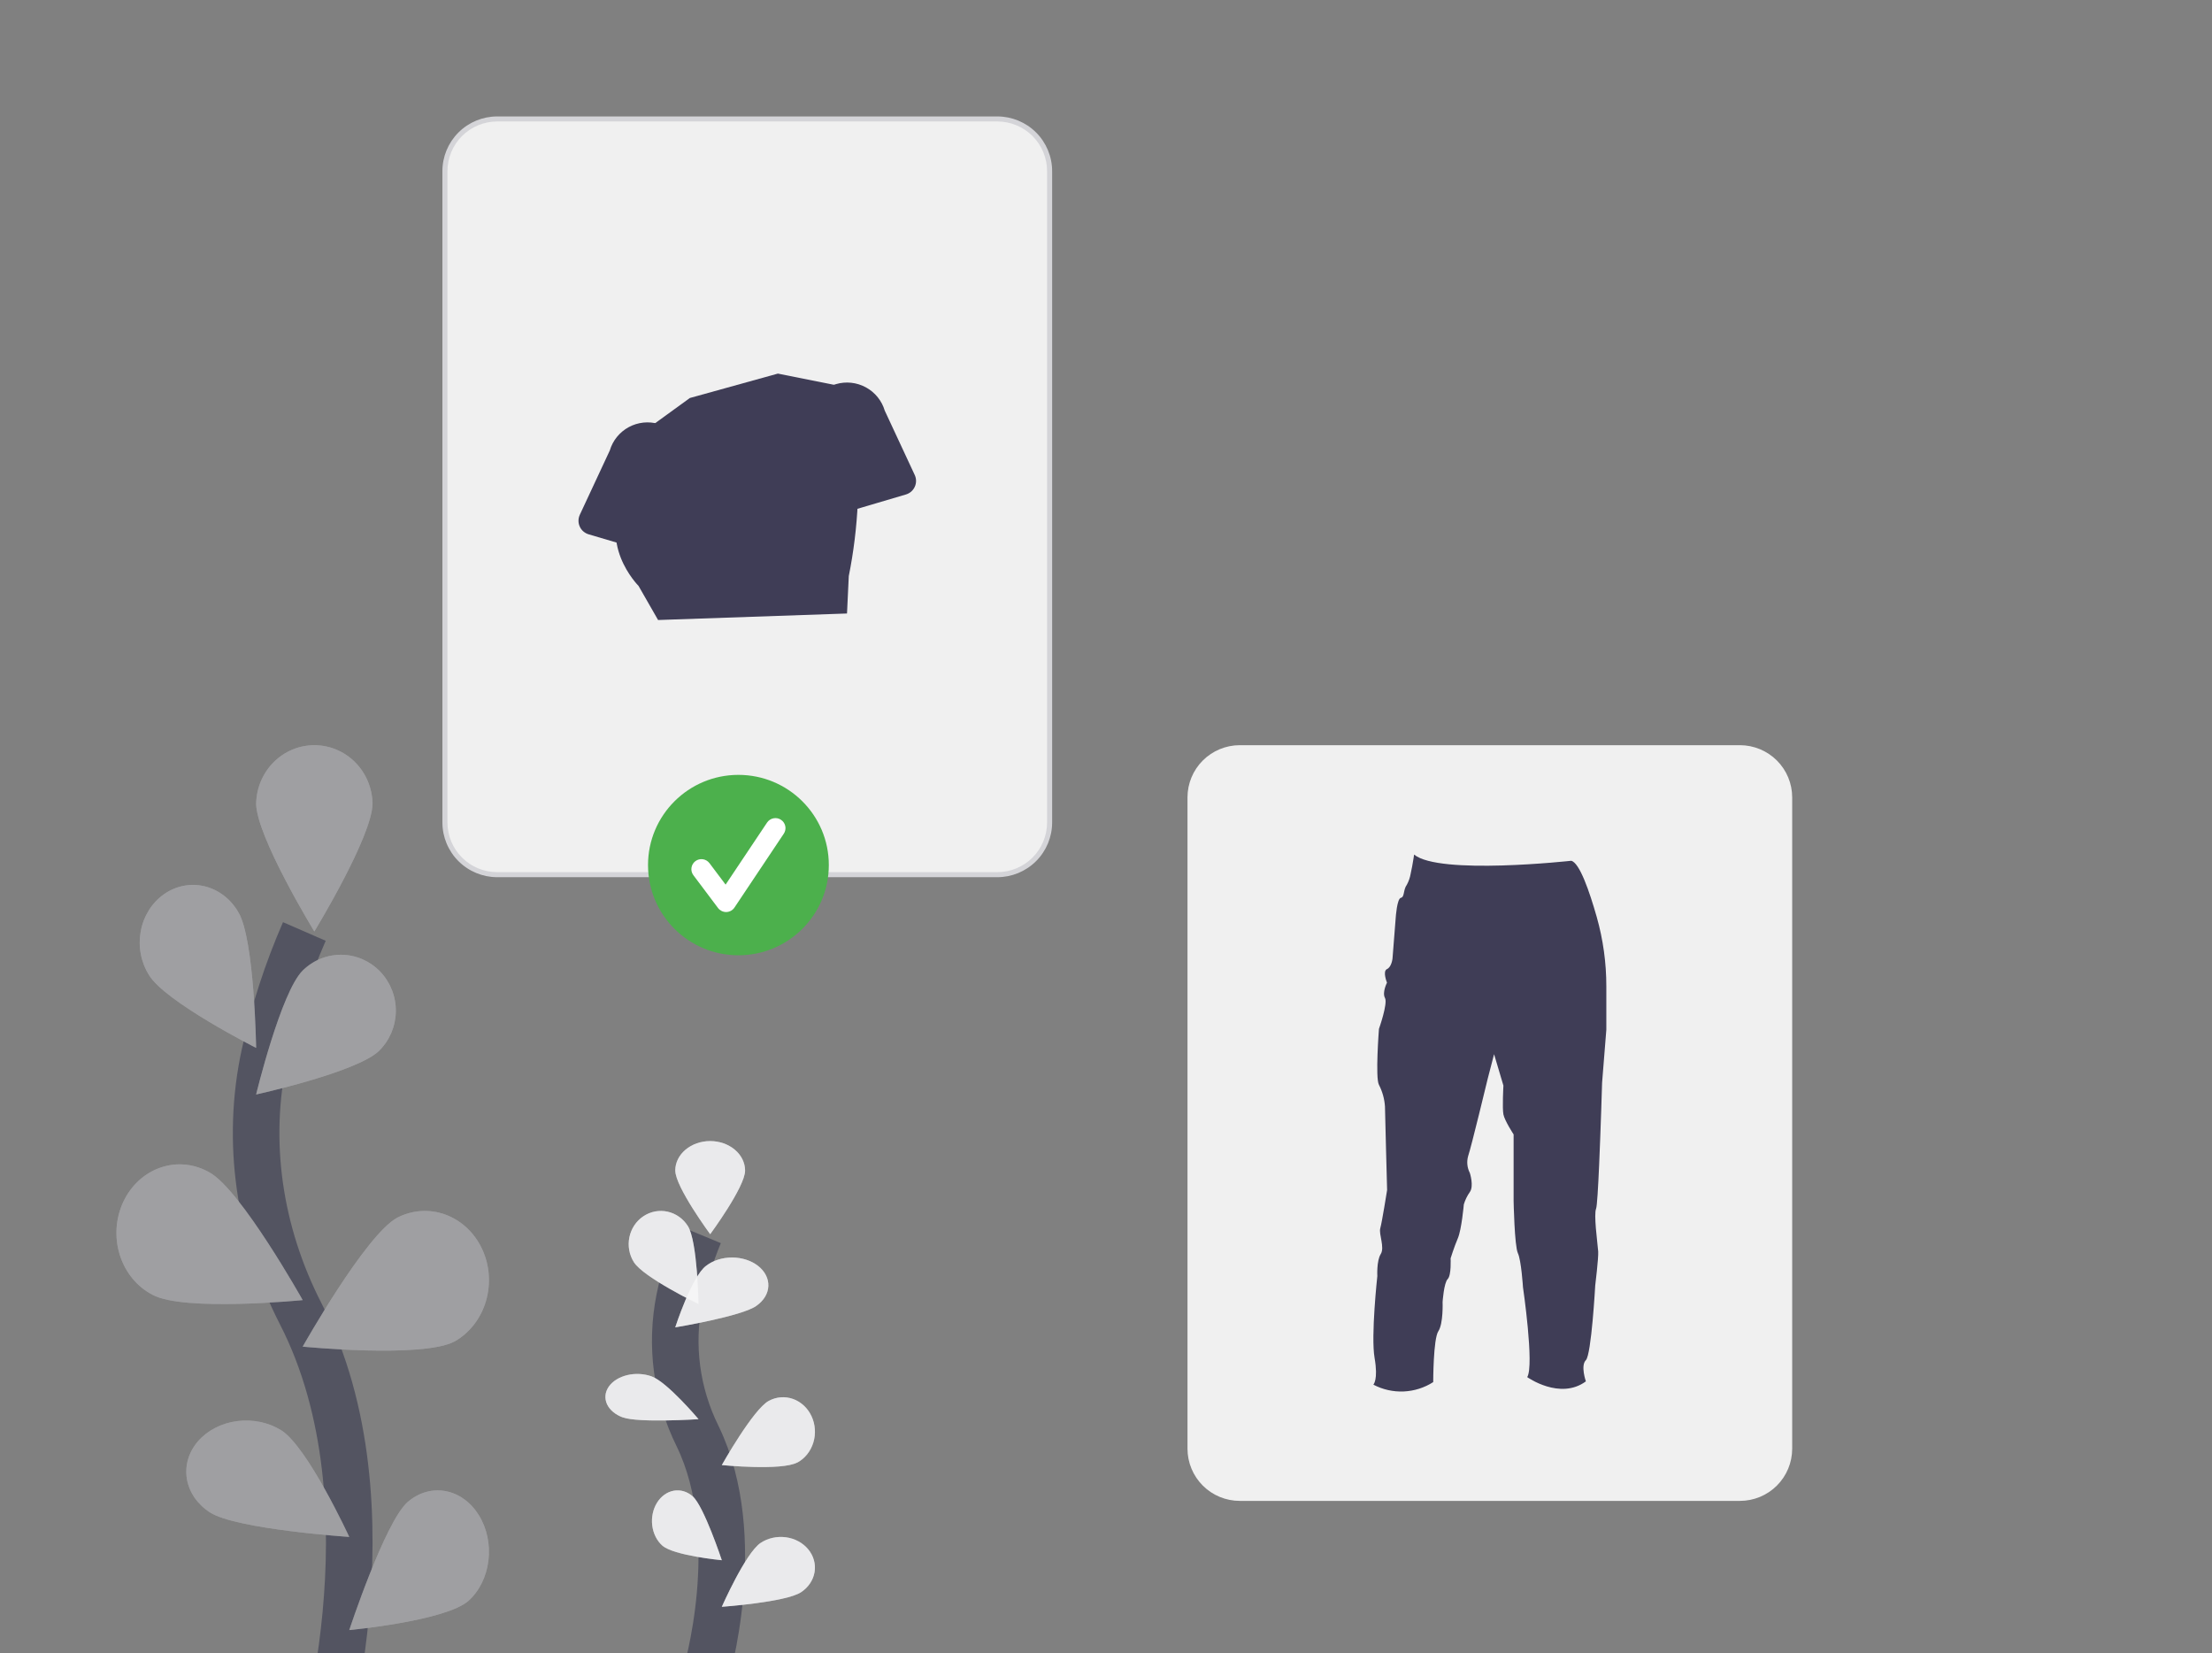 <svg width="95" height="71" viewBox="0 0 95 71" fill="none" xmlns="http://www.w3.org/2000/svg">
<rect x="0" y="0" width="95" height="71" fill="#808080" stroke="none"/>
<g clip-path="url(#clip0_748_1267)">
<path opacity="0.1" d="M4.731 74.242C5.475 74.627 6.255 74.96 7.025 75.291C9.868 76.495 12.754 77.71 15.808 78.124C21.54 78.899 27.46 76.8 33.095 78.106C37.816 79.199 41.72 82.548 46.332 84.04C48.477 84.734 50.708 85.005 52.959 85.005H53.25C53.529 85.002 53.806 84.995 54.08 84.984C56.363 84.898 58.655 84.559 60.892 84.126C67.957 82.762 75.148 80.263 80.55 75.66C64.826 72.772 32.428 68.347 4.731 74.242Z" fill="#D4D4D8"/>
<path d="M13.591 76C13.591 76 17.171 64.724 12.918 56.424C11.133 52.941 10.541 49.031 11.366 45.25C11.76 43.456 12.331 41.698 13.071 40" stroke="#535461" stroke-width="2" stroke-miterlimit="10"/>
<path d="M11 34.498C11 35.91 13.5 40 13.5 40C13.5 40 16 35.905 16 34.498C15.985 33.83 15.715 33.195 15.248 32.728C14.781 32.261 14.154 32 13.501 32C12.848 32 12.221 32.261 11.754 32.728C11.287 33.195 11.017 33.83 11.001 34.498H11Z" fill="#D4D4D8"/>
<path d="M6.399 41.872C7.087 43.02 11 45 11 45C11 45 10.929 40.33 10.242 39.182C10.082 38.901 9.872 38.656 9.624 38.464C9.376 38.272 9.094 38.135 8.796 38.062C8.498 37.988 8.19 37.98 7.889 38.038C7.589 38.096 7.301 38.218 7.045 38.397C6.789 38.577 6.568 38.81 6.396 39.083C6.225 39.356 6.105 39.663 6.045 39.987C5.985 40.311 5.985 40.644 6.046 40.968C6.107 41.291 6.227 41.598 6.399 41.871V41.872Z" fill="#D4D4D8"/>
<path d="M6.555 55.604C7.895 56.335 13 55.83 13 55.83C13 55.83 10.339 51.081 9 50.349C8.68 50.164 8.33 50.049 7.969 50.013C7.608 49.976 7.244 50.018 6.898 50.137C6.553 50.255 6.232 50.447 5.956 50.701C5.68 50.956 5.454 51.268 5.291 51.618C5.128 51.969 5.031 52.352 5.006 52.743C4.982 53.135 5.03 53.529 5.148 53.9C5.265 54.271 5.451 54.613 5.692 54.906C5.934 55.199 6.228 55.436 6.555 55.604Z" fill="#D4D4D8"/>
<path d="M9.025 64.953C10.165 65.674 15 66 15 66C15 66 13.22 62.142 12.08 61.42C11.532 61.079 10.849 60.938 10.179 61.026C9.509 61.114 8.907 61.425 8.504 61.891C8.101 62.356 7.929 62.94 8.027 63.514C8.124 64.087 8.483 64.605 9.025 64.953Z" fill="#D4D4D8"/>
<path d="M16.285 45.121C15.352 46.044 11 47 11 47C11 47 12.065 42.603 12.999 41.678C13.447 41.235 14.051 40.991 14.676 41C15.301 41.009 15.898 41.271 16.333 41.727C16.769 42.184 17.009 42.798 17 43.434C16.991 44.071 16.734 44.677 16.285 45.121Z" fill="#D4D4D8"/>
<path d="M19.534 57.6C18.175 58.339 13 57.828 13 57.828C13 57.828 15.697 53.031 17.056 52.292C17.706 51.956 18.452 51.908 19.134 52.159C19.816 52.41 20.38 52.939 20.705 53.634C21.03 54.329 21.089 55.133 20.87 55.875C20.651 56.616 20.172 57.236 19.535 57.6H19.534Z" fill="#D4D4D8"/>
<path d="M20.122 68.743C19.145 69.609 15 70 15 70C15 70 16.526 65.371 17.503 64.504C17.973 64.095 18.558 63.925 19.133 64.031C19.707 64.136 20.223 64.509 20.568 65.069C20.914 65.628 21.061 66.328 20.977 67.016C20.893 67.704 20.586 68.325 20.122 68.743Z" fill="#D4D4D8"/>
<path opacity="0.25" d="M11 34.498C11 35.91 13.5 40 13.5 40C13.5 40 16 35.905 16 34.498C15.985 33.83 15.715 33.195 15.248 32.728C14.781 32.261 14.154 32 13.501 32C12.848 32 12.221 32.261 11.754 32.728C11.287 33.195 11.017 33.83 11.001 34.498H11Z" fill="black"/>
<path opacity="0.25" d="M6.399 41.872C7.087 43.02 11 45 11 45C11 45 10.929 40.33 10.242 39.182C10.082 38.901 9.872 38.656 9.624 38.464C9.376 38.272 9.094 38.135 8.796 38.062C8.498 37.988 8.19 37.98 7.889 38.038C7.589 38.096 7.301 38.218 7.045 38.397C6.789 38.577 6.568 38.81 6.396 39.083C6.225 39.356 6.105 39.663 6.045 39.987C5.985 40.311 5.985 40.644 6.046 40.968C6.107 41.291 6.227 41.598 6.399 41.871V41.872Z" fill="black"/>
<path opacity="0.25" d="M6.555 55.604C7.895 56.335 13 55.83 13 55.83C13 55.83 10.339 51.081 9 50.349C8.68 50.164 8.33 50.049 7.969 50.013C7.608 49.976 7.244 50.018 6.898 50.137C6.553 50.255 6.232 50.447 5.956 50.701C5.68 50.956 5.454 51.268 5.291 51.618C5.128 51.969 5.031 52.352 5.006 52.743C4.982 53.135 5.03 53.529 5.148 53.9C5.265 54.271 5.451 54.613 5.692 54.906C5.934 55.199 6.228 55.436 6.555 55.604Z" fill="black"/>
<path opacity="0.25" d="M9.025 64.953C10.165 65.674 15 66 15 66C15 66 13.22 62.142 12.08 61.42C11.532 61.079 10.849 60.938 10.179 61.026C9.509 61.114 8.907 61.425 8.504 61.891C8.101 62.356 7.929 62.94 8.027 63.514C8.124 64.087 8.483 64.605 9.025 64.953Z" fill="black"/>
<path opacity="0.25" d="M16.285 45.121C15.352 46.044 11 47 11 47C11 47 12.065 42.603 12.999 41.678C13.447 41.235 14.051 40.991 14.676 41C15.301 41.009 15.898 41.271 16.333 41.727C16.769 42.184 17.009 42.798 17 43.434C16.991 44.071 16.734 44.677 16.285 45.121Z" fill="black"/>
<path opacity="0.25" d="M19.534 57.6C18.175 58.339 13 57.828 13 57.828C13 57.828 15.697 53.031 17.056 52.292C17.706 51.956 18.452 51.908 19.134 52.159C19.816 52.41 20.38 52.939 20.705 53.634C21.03 54.329 21.089 55.133 20.87 55.875C20.651 56.616 20.172 57.236 19.535 57.6H19.534Z" fill="black"/>
<path opacity="0.25" d="M20.122 68.743C19.145 69.609 15 70 15 70C15 70 16.526 65.371 17.503 64.504C17.973 64.095 18.558 63.925 19.133 64.031C19.707 64.136 20.223 64.509 20.568 65.069C20.914 65.628 21.061 66.328 20.977 67.016C20.893 67.704 20.586 68.325 20.122 68.743Z" fill="black"/>
<path d="M30.293 72C30.293 72 32.088 66.047 29.957 61.666C29.052 59.834 28.779 57.765 29.18 55.769C29.377 54.822 29.663 53.895 30.034 53" stroke="#535461" stroke-width="2" stroke-miterlimit="10"/>
<path d="M29.002 50.269C29.002 50.969 30.501 53 30.501 53C30.501 53 32 50.968 32 50.269C32 49.932 31.842 49.609 31.561 49.372C31.279 49.134 30.898 49 30.5 49C30.102 49 29.721 49.134 29.439 49.372C29.158 49.609 29 49.932 29 50.269H29.002Z" fill="#D4D4D8"/>
<path d="M27.222 54.199C27.634 54.859 30 56 30 56C30 56 29.957 53.31 29.543 52.651C29.444 52.493 29.316 52.358 29.167 52.252C29.017 52.146 28.849 52.071 28.672 52.032C28.494 51.992 28.311 51.99 28.132 52.023C27.954 52.057 27.784 52.127 27.631 52.229C27.479 52.33 27.347 52.462 27.244 52.616C27.141 52.77 27.069 52.944 27.031 53.127C26.993 53.31 26.99 53.499 27.023 53.683C27.056 53.867 27.123 54.042 27.222 54.199Z" fill="#D4D4D8"/>
<path d="M26.754 60.867C27.433 61.112 30 60.943 30 60.943C30 60.943 28.66 59.351 27.985 59.105C27.825 59.047 27.65 59.012 27.47 59.003C27.291 58.993 27.111 59.009 26.94 59.05C26.769 59.091 26.611 59.155 26.475 59.24C26.339 59.325 26.227 59.428 26.146 59.544C26.065 59.66 26.017 59.786 26.004 59.915C25.991 60.045 26.013 60.175 26.069 60.298C26.126 60.421 26.215 60.535 26.333 60.633C26.45 60.731 26.593 60.812 26.754 60.87V60.867Z" fill="#D4D4D8"/>
<path d="M28.447 66.373C28.935 66.804 31 67 31 67C31 67 30.237 64.693 29.753 64.259C29.637 64.156 29.505 64.081 29.365 64.039C29.225 63.997 29.08 63.989 28.937 64.014C28.794 64.04 28.657 64.098 28.534 64.187C28.41 64.276 28.302 64.393 28.216 64.532C28.13 64.67 28.068 64.828 28.033 64.995C27.998 65.163 27.991 65.337 28.012 65.508C28.033 65.678 28.082 65.843 28.156 65.991C28.23 66.139 28.328 66.268 28.444 66.371L28.447 66.373Z" fill="#D4D4D8"/>
<path d="M32.499 56.068C31.879 56.526 29 57 29 57C29 57 29.706 54.817 30.323 54.359C30.469 54.245 30.643 54.154 30.835 54.093C31.027 54.031 31.234 54 31.442 54C31.651 54 31.857 54.032 32.049 54.095C32.241 54.157 32.415 54.248 32.56 54.362C32.705 54.476 32.819 54.611 32.894 54.76C32.97 54.908 33.005 55.066 32.999 55.225C32.993 55.384 32.946 55.541 32.859 55.685C32.772 55.83 32.648 55.96 32.495 56.068H32.499Z" fill="#D4D4D8"/>
<path d="M34.246 62.801C33.566 63.169 31 62.914 31 62.914C31 62.914 32.34 60.526 33.015 60.158C33.175 60.071 33.35 60.018 33.53 60.004C33.709 59.99 33.889 60.014 34.06 60.075C34.231 60.136 34.389 60.233 34.525 60.36C34.661 60.487 34.773 60.642 34.854 60.816C34.935 60.989 34.983 61.179 34.996 61.373C35.01 61.567 34.987 61.762 34.931 61.947C34.874 62.131 34.785 62.302 34.667 62.45C34.55 62.597 34.407 62.718 34.246 62.805V62.801Z" fill="#D4D4D8"/>
<path d="M34.404 68.373C33.754 68.804 31 69 31 69C31 69 32.018 66.693 32.663 66.259C32.975 66.051 33.366 65.963 33.751 66.014C34.135 66.065 34.48 66.251 34.712 66.532C34.943 66.812 35.041 67.163 34.984 67.508C34.927 67.853 34.72 68.163 34.408 68.371L34.404 68.373Z" fill="#D4D4D8"/>
<path opacity="0.5" d="M29.002 50.269C29.002 50.969 30.501 53 30.501 53C30.501 53 32 50.968 32 50.269C32 49.932 31.842 49.609 31.561 49.372C31.279 49.134 30.898 49 30.5 49C30.102 49 29.721 49.134 29.439 49.372C29.158 49.609 29 49.932 29 50.269H29.002Z" fill="white"/>
<path opacity="0.5" d="M27.222 54.199C27.634 54.859 30 56 30 56C30 56 29.957 53.31 29.543 52.651C29.444 52.493 29.316 52.358 29.167 52.252C29.017 52.146 28.849 52.071 28.672 52.032C28.494 51.992 28.311 51.99 28.132 52.023C27.954 52.057 27.784 52.127 27.631 52.229C27.479 52.33 27.347 52.462 27.244 52.616C27.141 52.77 27.069 52.944 27.031 53.127C26.993 53.31 26.99 53.499 27.023 53.683C27.056 53.867 27.123 54.042 27.222 54.199Z" fill="white"/>
<path opacity="0.5" d="M26.754 60.867C27.433 61.112 30 60.943 30 60.943C30 60.943 28.66 59.351 27.985 59.105C27.825 59.047 27.65 59.012 27.47 59.003C27.291 58.993 27.111 59.009 26.94 59.05C26.769 59.091 26.611 59.155 26.475 59.24C26.339 59.325 26.227 59.428 26.146 59.544C26.065 59.66 26.017 59.786 26.004 59.915C25.991 60.045 26.013 60.175 26.069 60.298C26.126 60.421 26.215 60.535 26.333 60.633C26.45 60.731 26.593 60.812 26.754 60.87V60.867Z" fill="white"/>
<path opacity="0.5" d="M28.447 66.373C28.935 66.804 31 67 31 67C31 67 30.237 64.693 29.753 64.259C29.637 64.156 29.505 64.081 29.365 64.039C29.225 63.997 29.08 63.989 28.937 64.014C28.794 64.04 28.657 64.098 28.534 64.187C28.41 64.276 28.302 64.393 28.216 64.532C28.13 64.67 28.068 64.828 28.033 64.995C27.998 65.163 27.991 65.337 28.012 65.508C28.033 65.678 28.082 65.843 28.156 65.991C28.23 66.139 28.328 66.268 28.444 66.371L28.447 66.373Z" fill="white"/>
<path opacity="0.5" d="M32.499 56.068C31.879 56.526 29 57 29 57C29 57 29.706 54.817 30.323 54.359C30.469 54.245 30.643 54.154 30.835 54.093C31.027 54.031 31.234 54 31.442 54C31.651 54 31.857 54.032 32.049 54.095C32.241 54.157 32.415 54.248 32.56 54.362C32.705 54.476 32.819 54.611 32.894 54.76C32.97 54.908 33.005 55.066 32.999 55.225C32.993 55.384 32.946 55.541 32.859 55.685C32.772 55.83 32.648 55.96 32.495 56.068H32.499Z" fill="white"/>
<path opacity="0.5" d="M34.246 62.801C33.566 63.169 31 62.914 31 62.914C31 62.914 32.34 60.526 33.015 60.158C33.175 60.071 33.35 60.018 33.53 60.004C33.709 59.99 33.889 60.014 34.06 60.075C34.231 60.136 34.389 60.233 34.525 60.36C34.661 60.487 34.773 60.642 34.854 60.816C34.935 60.989 34.983 61.179 34.996 61.373C35.01 61.567 34.987 61.762 34.931 61.947C34.874 62.131 34.785 62.302 34.667 62.45C34.55 62.597 34.407 62.718 34.246 62.805V62.801Z" fill="white"/>
<path opacity="0.5" d="M34.404 68.373C33.754 68.804 31 69 31 69C31 69 32.018 66.693 32.663 66.259C32.975 66.051 33.366 65.963 33.751 66.014C34.135 66.065 34.48 66.251 34.712 66.532C34.943 66.812 35.041 67.163 34.984 67.508C34.927 67.853 34.72 68.163 34.408 68.371L34.404 68.373Z" fill="white"/>
</g>
<path d="M42.834 37.56H21.353C20.758 37.56 20.188 37.324 19.767 36.904C19.346 36.484 19.109 35.914 19.108 35.321V7.348C19.109 6.754 19.346 6.185 19.767 5.765C20.188 5.345 20.758 5.109 21.353 5.108H42.834C43.429 5.109 44 5.345 44.42 5.765C44.841 6.185 45.078 6.754 45.079 7.348V35.321C45.078 35.914 44.841 36.484 44.42 36.904C44 37.324 43.429 37.56 42.834 37.56Z" fill="#F0F0F0"/>
<path d="M42.834 37.669H21.353C20.729 37.668 20.131 37.42 19.69 36.98C19.249 36.54 19.001 35.943 19 35.321V7.348C19.001 6.725 19.249 6.129 19.69 5.689C20.131 5.248 20.729 5.001 21.353 5H42.834C43.458 5.001 44.056 5.248 44.497 5.688C44.938 6.129 45.186 6.725 45.187 7.348V35.321C45.186 35.943 44.938 36.54 44.497 36.98C44.056 37.42 43.458 37.668 42.834 37.669ZM21.353 5.216C20.787 5.217 20.244 5.442 19.843 5.841C19.443 6.241 19.218 6.783 19.217 7.348V35.321C19.218 35.886 19.443 36.428 19.843 36.827C20.244 37.227 20.787 37.452 21.353 37.452H42.834C43.4 37.452 43.943 37.227 44.344 36.827C44.744 36.428 44.97 35.886 44.97 35.321V7.348C44.97 6.783 44.744 6.241 44.344 5.841C43.943 5.442 43.4 5.217 42.834 5.216H21.353Z" fill="#D4D4D8"/>
<path d="M74.725 64.452H53.245C52.65 64.452 52.079 64.216 51.658 63.796C51.237 63.376 51.001 62.806 51 62.212V34.24C51.001 33.646 51.237 33.077 51.658 32.657C52.079 32.237 52.65 32.001 53.245 32H74.725C75.321 32.001 75.891 32.237 76.312 32.657C76.733 33.077 76.97 33.646 76.97 34.24V62.212C76.97 62.806 76.733 63.376 76.312 63.796C75.891 64.216 75.321 64.452 74.725 64.452Z" fill="#F0F0F0"/>
<path d="M24.899 22.612C24.863 22.533 24.844 22.446 24.845 22.359C24.845 22.272 24.865 22.186 24.901 22.107L26.189 19.345C26.316 18.917 26.608 18.557 27.001 18.343C27.393 18.13 27.855 18.08 28.284 18.206C28.713 18.331 29.075 18.621 29.29 19.013C29.505 19.404 29.556 19.864 29.432 20.293L29.001 23.319C28.989 23.405 28.958 23.488 28.911 23.561C28.864 23.635 28.801 23.697 28.728 23.744C28.654 23.791 28.571 23.822 28.485 23.834C28.398 23.847 28.31 23.84 28.226 23.815L25.28 22.945C25.197 22.92 25.119 22.877 25.053 22.82C24.987 22.763 24.934 22.692 24.899 22.612Z" fill="#3F3D56"/>
<path d="M38.907 21.234L35.961 22.105C35.877 22.13 35.789 22.136 35.702 22.124C35.616 22.112 35.533 22.081 35.459 22.034C35.386 21.987 35.323 21.924 35.276 21.851C35.229 21.777 35.198 21.695 35.186 21.608L34.755 18.582C34.631 18.154 34.682 17.693 34.897 17.302C35.112 16.911 35.474 16.621 35.903 16.495C36.332 16.37 36.793 16.419 37.186 16.633C37.579 16.846 37.871 17.206 37.998 17.634L39.285 20.396C39.322 20.475 39.342 20.561 39.342 20.649C39.343 20.736 39.324 20.822 39.288 20.902C39.252 20.981 39.2 21.052 39.134 21.11C39.068 21.167 38.99 21.209 38.907 21.234Z" fill="#3F3D56"/>
<path d="M27.318 18.767L29.628 17.091L33.408 16.043L36.558 16.672L36.744 18.409C36.969 20.521 36.871 22.656 36.453 24.739L36.377 26.345L28.263 26.625L27.423 25.159C27.423 25.159 25.533 23.273 27.003 21.177L27.318 18.767Z" fill="#3F3D56"/>
<path d="M68.988 42.356V44.219L68.806 46.495C68.806 46.495 68.748 48.483 68.678 50.05C68.636 51.003 68.589 51.801 68.548 51.904C68.497 52.03 68.509 52.374 68.538 52.736C68.573 53.154 68.629 53.595 68.639 53.743C68.657 54.018 68.511 55.202 68.511 55.202C68.511 55.202 68.347 58.171 68.11 58.408C67.872 58.645 68.11 59.319 68.11 59.319C66.996 60.138 65.59 59.137 65.59 59.137C65.901 58.643 65.408 55.273 65.408 55.273C65.408 55.273 65.336 54.123 65.189 53.814C65.043 53.505 65.006 51.574 65.006 51.574V48.715C65.006 48.715 64.622 48.129 64.568 47.856C64.514 47.583 64.568 46.618 64.568 46.618L64.167 45.27L63.893 46.326C63.893 46.326 63.182 49.277 63.054 49.641C62.984 49.884 63.01 50.145 63.126 50.37C63.126 50.37 63.309 50.931 63.126 51.189C63.012 51.35 62.925 51.529 62.868 51.718C62.868 51.718 62.774 52.792 62.61 53.177C62.446 53.562 62.3 54.036 62.3 54.036C62.3 54.036 62.339 54.762 62.175 54.926C62.01 55.09 61.956 55.91 61.956 55.91C61.956 55.91 61.992 56.838 61.773 57.166C61.553 57.494 61.553 59.351 61.553 59.351C61.173 59.595 60.734 59.733 60.283 59.753C59.831 59.772 59.382 59.671 58.982 59.46C58.982 59.46 59.199 59.258 59.035 58.313C58.871 57.369 59.153 54.798 59.153 54.798C59.153 54.798 59.117 54.145 59.299 53.853C59.481 53.562 59.207 52.998 59.28 52.743C59.353 52.488 59.573 51.103 59.573 51.103C59.573 51.103 59.481 47.697 59.481 47.515C59.46 47.191 59.372 46.875 59.223 46.586C59.059 46.295 59.223 44.182 59.223 44.182C59.223 44.182 59.611 43.09 59.481 42.854C59.352 42.617 59.568 42.198 59.568 42.198C59.568 42.198 59.367 41.706 59.568 41.615C59.768 41.524 59.805 41.16 59.805 41.16L59.944 39.393C59.944 39.393 59.997 38.591 60.164 38.555C60.331 38.519 60.258 38.21 60.422 37.991C60.502 37.843 60.557 37.683 60.585 37.517C60.609 37.416 60.63 37.31 60.648 37.209C60.7 36.934 60.732 36.697 60.732 36.697C61.809 37.59 67.473 36.964 67.479 36.964C67.839 37.042 68.266 38.288 68.575 39.374C68.85 40.344 68.989 41.348 68.988 42.356Z" fill="#3F3D56"/>
<path d="M31.713 41.022C33.858 41.022 35.596 39.288 35.596 37.148C35.596 35.009 33.858 33.275 31.713 33.275C29.569 33.275 27.831 35.009 27.831 37.148C27.831 39.288 29.569 41.022 31.713 41.022Z" fill="#4CB04C"/>
<path d="M31.184 39.165C31.117 39.165 31.051 39.149 30.991 39.119C30.931 39.089 30.878 39.046 30.838 38.992L29.779 37.583C29.745 37.538 29.72 37.486 29.706 37.432C29.692 37.377 29.689 37.32 29.697 37.264C29.705 37.208 29.724 37.154 29.753 37.105C29.782 37.056 29.82 37.014 29.865 36.98C29.911 36.946 29.962 36.921 30.017 36.907C30.072 36.893 30.129 36.89 30.186 36.898C30.242 36.906 30.296 36.925 30.345 36.954C30.393 36.983 30.436 37.021 30.47 37.066L31.163 37.988L32.943 35.324C32.974 35.277 33.015 35.236 33.062 35.205C33.109 35.173 33.162 35.151 33.218 35.14C33.273 35.129 33.331 35.129 33.386 35.139C33.442 35.15 33.495 35.172 33.542 35.204C33.59 35.235 33.63 35.276 33.662 35.323C33.694 35.37 33.715 35.423 33.727 35.478C33.738 35.534 33.738 35.591 33.726 35.647C33.715 35.703 33.693 35.755 33.661 35.802L31.543 38.973C31.505 39.03 31.453 39.078 31.393 39.111C31.332 39.144 31.265 39.163 31.196 39.165C31.192 39.165 31.188 39.165 31.184 39.165Z" fill="white"/>
<defs>
<clipPath id="clip0_748_1267">
<rect width="98" height="85" fill="white" transform="translate(-3)"/>
</clipPath>
</defs>
</svg>
